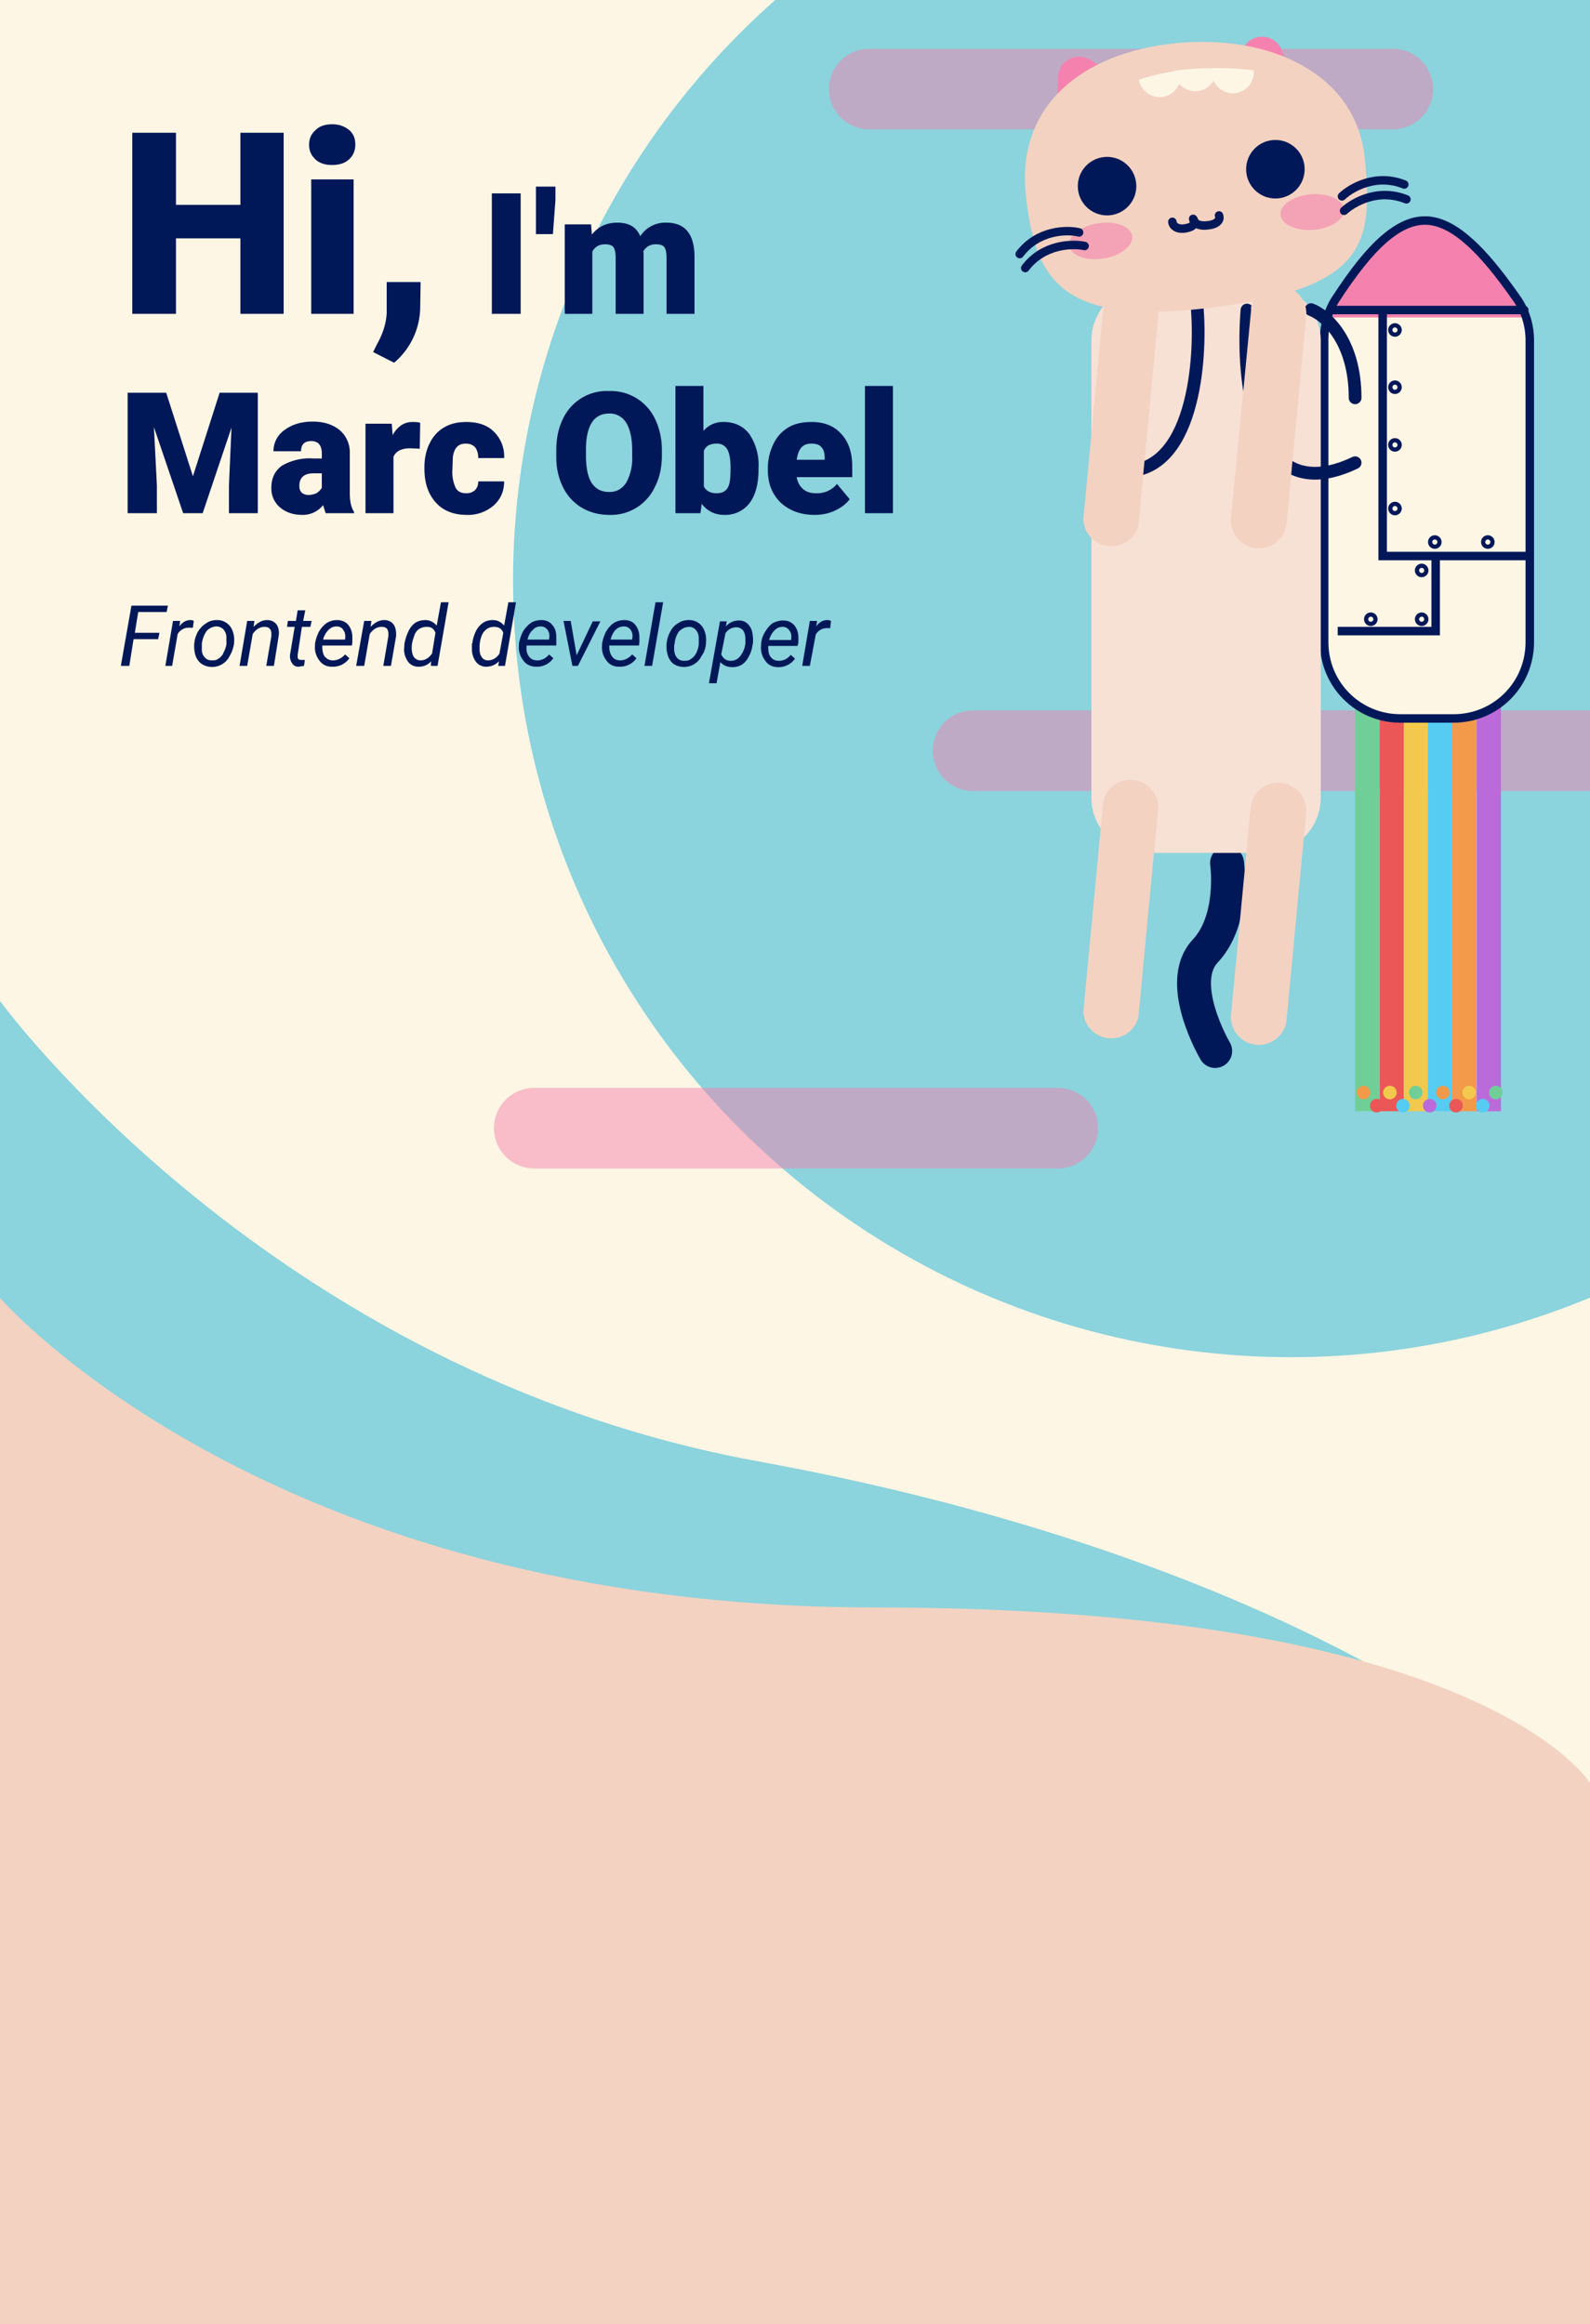 <svg fill="none" xmlns="http://www.w3.org/2000/svg" viewBox="0 0 375 548">
  <style>
  </style>
  <g id="Group 1">
    <path id="Rectangle 15" fill="#FEF6E4" d="M0 0h375v542H0z"/>
    <ellipse id="Ellipse 41" cx="304.5" cy="137" rx="183.5" ry="183" fill="#8BD3DD"/>
    <path id="cloud1" d="M126 266h123.5" stroke="#F582AE" stroke-opacity=".5" stroke-width="19" stroke-linecap="round"/>
    <path id="cloud3" d="M205 21h123.5" stroke="#F582AE" stroke-opacity=".5" stroke-width="19" stroke-linecap="round"/>
    <path id="cloud2" d="M229.5 177h158" stroke="#F582AE" stroke-opacity=".5" stroke-width="19" stroke-linecap="round"/>
    <g style="animation:test 1s ease infinite">
      <g id="rainbow">
        <path id="Rectangle 3" fill="#6FCF97" d="M319.6 113.7h5.7V262h-5.7z"/>
        <path id="Rectangle 4" fill="#EB5757" d="M325.4 113.7h5.7V262h-5.7z"/>
        <path id="Rectangle 5" fill="#F2C94C" d="M331.1 113.7h5.7V262h-5.7z"/>
        <path id="Rectangle 6" fill="#56CCF2" d="M336.8 113.7h5.7V262h-5.7z"/>
        <path id="Rectangle 7" fill="#F2994A" d="M342.5 113.7h5.7V262h-5.7z"/>
        <path id="Rectangle 8" fill="#BB6BD9" d="M348.3 113.7h5.7V262h-5.7z"/>
      </g>
      <g id="rocket" stroke="#001858">
        <path id="Rectangle 14" d="M312.3 80c0-3.3.9-6.6 2.6-9.3 4.3-6.6 8-11.3 11.6-14.4 3.5-3 6.7-4.4 9.9-4.3 3 .1 6.3 1.6 9.9 4.8 3.5 3 7.3 7.7 11.5 13.7 2 2.9 3 6.3 3 9.8v71.1c0 10-8 18-18 18h-12.5c-10 0-18-8-18-18V80z" fill="url(#paint0_linear)" stroke-width="2"/>
        <path id="Vector 7" d="M326.1 73.6v57.5h12.5m21.6 0h-21.6m0 0v17.7h-23.1" stroke-width="2"/>
        <path id="Vector 6" d="M314.2 73.1h45.3" stroke-width="2" stroke-linecap="round"/>
        <circle id="Ellipse 5" cx="329" cy="77.8" r="1.1"/>
        <circle id="Ellipse 6" cx="329" cy="91.3" r="1.1"/>
        <circle id="Ellipse 7" cx="329" cy="104.9" r="1.1"/>
        <circle id="Ellipse 8" cx="329" cy="119.9" r="1.1"/>
        <circle id="Ellipse 9" cx="338.4" cy="127.8" r="1.1"/>
        <circle id="Ellipse 10" cx="335.3" cy="134.5" r="1.1"/>
        <circle id="Ellipse 11" cx="323.3" cy="146" r="1.1"/>
        <circle id="Ellipse 12" cx="350.9" cy="127.8" r="1.1"/>
        <circle id="Ellipse 13" cx="335.3" cy="146" r="1.1"/>
      </g>
      <g id="cat">
        <g id="body">
          <path id="Vector 1" d="M289.4 203.5s1.9 13.3-5.2 20.8c-7 7.6 2.4 23.5 2.4 23.5" stroke="#001858" stroke-width="8" stroke-linecap="round"/>
          <g id="Rectangle 9" filter="url(#filter0_i)">
            <path d="M262.4 84.3a13 13 0 0113-13h28.1a13 13 0 0113 13v107.8a13 13 0 01-13 13h-28.1a13 13 0 01-13-13V84.3z" fill="#F7E0D4"/>
          </g>
          <g id="legs">
            <g id="Rectangle 12" filter="url(#filter1_i)">
              <path d="M300 194a6.6 6.6 0 0113.1 1.2l-4.7 49.7a6.6 6.6 0 01-13.1-1.3L300 194z" fill="#F3D2C1"/>
            </g>
            <g id="Rectangle 13" filter="url(#filter2_i)">
              <path d="M265.2 192.9a6.6 6.6 0 0113 1.2l-4.7 49.7a6.6 6.6 0 01-13-1.2l4.7-49.7z" fill="#F3D2C1"/>
            </g>
          </g>
          <path id="straps" d="M294.1 73.1c-1.4 16.8 1.6 47.4 25.5 36m-37.2-36c1 13.7-1.6 40.5-19.5 37.8M309.2 73c3.5 1.3 10.4 7.3 10.4 20.8" stroke="#001858" stroke-width="3" stroke-linecap="round"/>
          <g id="arms">
            <g id="Rectangle 10" filter="url(#filter3_i)">
              <path d="M300 76.8a6.6 6.6 0 0113.1 1.3l-4.7 49.7a6.6 6.6 0 01-13.1-1.3l4.8-49.7z" fill="#F3D2C1"/>
            </g>
            <g id="Rectangle 11" filter="url(#filter4_i)">
              <path d="M265.2 76.8a6.6 6.6 0 0113 1.3l-4.7 49.7a6.6 6.6 0 01-13-1.3l4.7-49.7z" fill="#F3D2C1"/>
            </g>
          </g>
        </g>
        <g id="face">
          <g id="ears">
            <g id="Polygon 1" filter="url(#filter5_i)">
              <path d="M253.5 16.3a5 5 0 017.6-4.2l3.7 2.3a5 5 0 01-.2 8.6l-3.8 2a5 5 0 01-7.4-4.4l.1-4.3z" fill="#F582AE"/>
            </g>
            <g id="Polygon 2" filter="url(#filter6_i)">
              <path d="M297.7 8.6a5 5 0 018.6 1.2l1.5 4a5 5 0 01-5.3 6.8l-4.3-.6a5 5 0 01-3.2-8l2.7-3.4z" fill="#F582AE"/>
            </g>
          </g>
          <g id="Ellipse 1" filter="url(#filter7_i)">
            <path d="M325.9 41.4c2 20.4 0 30.6-36 35.1s-41.9-6.6-44-27c-2-20.4 13.1-33 35.2-35.3 22-2.2 42.7 6.8 44.8 27.2z" fill="#F3D2C1"/>
          </g>
          <g id="eyes">
            <g id="Ellipse 3" filter="url(#filter8_di)">
              <circle cx="301.8" cy="36.9" r="6.9" transform="rotate(-5.8 301.8 36.9)" fill="#001858"/>
            </g>
            <g id="Ellipse 4" filter="url(#filter9_di)">
              <circle cx="262.1" cy="40.9" r="6.9" transform="rotate(-5.8 262 40.9)" fill="#001858"/>
            </g>
          </g>
          <ellipse id="Ellipse 36" cx="309.5" cy="50" rx="7.5" ry="4.2" transform="rotate(-4.7 309.5 50)" fill="#F582AE" fill-opacity=".6"/>
          <ellipse id="Ellipse 37" cx="259.6" cy="56.8" rx="7.5" ry="4.2" transform="rotate(-9 259.6 56.8)" fill="#F582AE" fill-opacity=".6"/>
          <g id="whiskers" stroke="#001858" stroke-width="2" stroke-linecap="round">
            <path id="Vector 2" d="M316.5 46.3c2.1-2 8-5.5 14.7-2.8"/>
            <path id="Vector 3" d="M317 49.7c2.2-2 8-5.4 14.7-2.7"/>
            <path id="Vector 4" d="M254.5 54.8c-2.8-.7-9.7-.6-14 5.1"/>
            <path id="Vector 5" d="M255.8 58c-2.8-.6-9.7-.5-14 5.2"/>
          </g>
          <path id="mouth" d="M276.5 52.3c0 .7.9 2 3.3 1.5s2-1.7 1.6-2.2c.1.7 1 1.9 3.6 1.5 2.6-.3 2.8-1.7 2.5-2.3" stroke="#001858" stroke-width="2" stroke-linecap="round" stroke-linejoin="round"/>
          <g id="Intersect" filter="url(#filter10_d)">
            <path fill-rule="evenodd" clip-rule="evenodd" d="M290.7 20a5 5 0 005-5.4 59 59 0 00-9.8-.5 5 5 0 004.8 5.9z" fill="#FEF6E4"/>
          </g>
          <g id="Intersect_2" filter="url(#filter11_d)">
            <path fill-rule="evenodd" clip-rule="evenodd" d="M281.9 19.5a5 5 0 005-5.4 64.4 64.4 0 00-10 .6 5 5 0 005 4.8z" fill="#FEF6E4"/>
          </g>
          <g id="Intersect_3" filter="url(#filter12_d)">
            <path fill-rule="evenodd" clip-rule="evenodd" d="M273.5 20.9a5 5 0 004.8-6.3c-3.5.5-6.7 1.2-9.7 2.2a5 5 0 004.9 4.1z" fill="#FEF6E4"/>
          </g>
        </g>
      </g>
      <g id="explosions">
        <circle id="Ellipse 15" cx="324.7" cy="260.7" r="1.6" fill="#EB5757"/>
        <circle id="Ellipse 17" cx="330.9" cy="260.7" r="1.6" fill="#56CCF2"/>
        <circle id="Ellipse 19" cx="337.2" cy="260.7" r="1.6" fill="#BB6BD9"/>
        <circle id="Ellipse 21" cx="343.4" cy="260.7" r="1.6" fill="#EB5757"/>
        <circle id="Ellipse 23" cx="349.7" cy="260.7" r="1.6" fill="#56CCF2"/>
        <circle id="Ellipse 25" cx="352.8" cy="257.6" r="1.6" transform="rotate(180 352.8 257.6)" fill="#6FCF97"/>
        <circle id="Ellipse 27" cx="346.5" cy="257.6" r="1.6" transform="rotate(180 346.5 257.6)" fill="#F2C94C"/>
        <circle id="Ellipse 29" cx="340.3" cy="257.6" r="1.6" transform="rotate(180 340.3 257.6)" fill="#F2994A"/>
        <circle id="Ellipse 31" cx="334.1" cy="257.6" r="1.6" transform="rotate(180 334 257.6)" fill="#6FCF97"/>
        <circle id="Ellipse 33" cx="327.8" cy="257.6" r="1.6" transform="rotate(180 327.8 257.6)" fill="#F2C94C"/>
        <circle id="Ellipse 35" cx="321.6" cy="257.6" r="1.6" transform="rotate(180 321.6 257.6)" fill="#F2994A"/>
      </g>
    </g>
    <path id="Hi, I'm Marc Obel" d="M66.9 74H56.7V56.2H41.5V74H31.2V31.3h10.3v17h15.2v-17h10.2V74zm16.5 0h-10V42.3h10V74zM72.9 34.1c0-1.4.5-2.5 1.5-3.4 1-1 2.3-1.4 4-1.4 1.6 0 2.9.5 4 1.4 1 .9 1.4 2 1.4 3.4s-.5 2.6-1.5 3.5c-1 .9-2.3 1.3-4 1.3-1.6 0-2.9-.4-3.9-1.3-1-1-1.5-2-1.5-3.5zm20 51.4L88 83l1-2c1.4-2.5 2.1-5 2.2-7.2v-7.3h8l-.1 6.3a17.4 17.4 0 01-6 12.6zM122.9 74H116V45.6h6.8V74zm8.1-26.8l-.6 8h-4V44h4.6v3.2zm8.4 5.7l.2 2.4c1.5-1.9 3.5-2.8 6-2.8 2.7 0 4.5 1 5.4 3.2a7 7 0 016.2-3.2c4.3 0 6.5 2.6 6.6 7.8V74h-6.6V60.7c0-1.1-.2-2-.5-2.4-.4-.5-1-.7-2-.7-1.3 0-2.3.5-3 1.7l.1.3V74h-6.6V60.7c0-1.1-.2-2-.5-2.4-.4-.5-1-.7-2-.7-1.3 0-2.3.5-3 1.7V74h-6.5V52.9h6.2zM39.2 92.6l6.3 19.7 6.3-19.7h9V121H54v-6.6l.6-13.6-6.8 20.2h-4.6l-6.9-20.3.7 13.7v6.6h-6.9V92.6h9zM76.8 121l-.6-1.9a6.1 6.1 0 01-5 2.3c-2 0-3.8-.6-5.2-1.8a5.8 5.8 0 01-2-4.6c0-2.2.8-4 2.5-5.2a13 13 0 017.4-1.7h2V107c0-2-.8-3-2.5-3-1.6 0-2.4.8-2.4 2.4h-6.5a6 6 0 012.6-5c1.7-1.3 4-2 6.6-2 2.7 0 4.8.7 6.4 2a6.9 6.9 0 012.4 5.5v9.3c0 2 .3 3.4 1 4.5v.3h-6.7zm-4-4.3c.7 0 1.4-.2 2-.5.5-.4.9-.8 1.1-1.2v-3.4H74c-2.3 0-3.4 1-3.4 3 0 .7.2 1.2.6 1.6.4.3.9.5 1.5.5zM99 105.8l-2.2-.1c-2 0-3.4.6-4 2V121h-6.6V99.9h6.2l.2 2.7c1.1-2 2.7-3.1 4.6-3.1.7 0 1.4 0 1.9.2l-.1 6.1zm10.9 10.5a3 3 0 002.1-.7c.5-.5.8-1.2.8-2.1h6.1c0 2.3-.8 4.2-2.5 5.7a9.2 9.2 0 01-6.4 2.2c-3 0-5.5-1-7.2-2.9-1.8-2-2.7-4.6-2.7-8v-.3c0-2.1.4-4 1.2-5.6.8-1.7 2-3 3.4-3.8 1.5-.9 3.2-1.3 5.3-1.3 2.7 0 4.9.7 6.5 2.3a8.1 8.1 0 012.4 6.2h-6.1c0-1.1-.3-2-.8-2.6-.6-.6-1.3-.8-2.2-.8-1.7 0-2.7 1-3 3.2l-.1 2.9a9 9 0 00.8 4.4c.5.8 1.3 1.2 2.4 1.2zm46.2-9c0 2.8-.5 5.3-1.6 7.4a11.4 11.4 0 01-10.8 6.7c-2.5 0-4.6-.6-6.5-1.7a11.5 11.5 0 01-4.4-4.8c-1-2-1.6-4.4-1.6-7v-1.7c0-2.8.5-5.2 1.5-7.3a11.4 11.4 0 0111-6.7 11.5 11.5 0 0110.8 6.6c1 2.1 1.6 4.5 1.6 7.3v1.3zm-7-1.1c0-2.9-.5-5-1.4-6.5a4.5 4.5 0 00-4-2.2c-3.5 0-5.3 2.6-5.5 7.8v2c0 2.9.4 5 1.3 6.5 1 1.5 2.3 2.2 4.2 2.2 1.7 0 3-.7 4-2.2a12 12 0 001.4-6.3v-1.3zm29.8 4.4c0 3.5-.7 6.1-2.1 8a7.2 7.2 0 01-6 2.8c-2.2 0-4-.9-5.3-2.6l-.3 2.2h-5.9V91h6.6v10.6a6 6 0 014.8-2.1c2.6 0 4.6 1 6 2.8a13 13 0 012.2 8v.3zm-6.6-.4c0-2-.3-3.5-.8-4.3a2.7 2.7 0 00-2.5-1.3c-1.5 0-2.5.5-3 1.7v8.4c.5 1 1.5 1.6 3 1.6 1.6 0 2.6-.7 3-2.2.2-.8.3-2 .3-3.9zm19.8 11.2c-3.3 0-5.9-1-8-2.9-2-2-3-4.5-3-7.6v-.5c0-2.2.5-4 1.3-5.7.8-1.7 2-3 3.5-3.9 1.5-.9 3.3-1.3 5.5-1.3 3 0 5.3.9 7 2.8 1.7 1.8 2.6 4.4 2.6 7.6v2.6h-13.1c.2 1.2.7 2.1 1.5 2.8.8.7 1.8 1 3.1 1a6 6 0 004.9-2.2l3 3.6c-.8 1.1-2 2-3.5 2.7-1.5.7-3.1 1-4.8 1zm-.8-16.8c-2 0-3 1.2-3.4 3.8h6.6v-.5c0-1-.2-1.9-.8-2.5-.5-.6-1.3-.8-2.4-.8zm19.3 16.4H204V91h6.6v30z" fill="#001858"/>
    <path id="Frontend developer" d="M37.3 150.7h-5.8l-1 6.3h-2l2.5-14.2h8.6l-.3 1.5h-6.7l-.8 4.9h5.8l-.3 1.5zm8.1-2.7h-.8a3 3 0 00-2.7 1.5l-1.3 7.5H39l1.8-10.6h1.7l-.2 1.3c.7-1 1.6-1.5 2.6-1.5.2 0 .5 0 .8.2l-.2 1.6zm5.8-1.8a3.8 3.8 0 013.7 2.7c.3.8.4 1.7.3 2.7v.2c-.2 1-.5 2-1 2.8a4.6 4.6 0 01-6.7 1.9 4 4 0 01-1.4-2 7.2 7.2 0 01.6-5.6c.5-.8 1.2-1.5 2-2 .7-.5 1.6-.7 2.5-.7zm-3.6 5.7v1.3c0 .8.3 1.4.7 1.8.4.5 1 .7 1.6.7.6 0 1.1 0 1.6-.4.5-.3 1-.8 1.2-1.4a6 6 0 00.7-2v-1.6c0-.8-.3-1.4-.7-1.9-.4-.4-1-.7-1.6-.7-.9 0-1.7.4-2.3 1-.6.8-1 1.8-1.2 3v.2zm12.4-5.5l-.2 1.4c1-1 2-1.6 3.2-1.6 1 0 1.7.4 2.2 1 .5.7.7 1.7.5 2.9l-1.1 6.9h-1.8l1.2-7v-.8c-.1-1-.7-1.4-1.6-1.4-1 0-2 .5-2.8 1.7l-1.3 7.5h-1.8l1.8-10.6H60zm12-2.5l-.5 2.5h2l-.3 1.4h-2l-1 6.6v.5c0 .5.3.7.8.7h.9l-.2 1.4-1.3.2c-.7 0-1.2-.3-1.5-.8a3 3 0 01-.5-2l1.1-6.6h-1.8l.2-1.4h1.9l.4-2.5H72zm6.3 13.3c-1.3 0-2.3-.5-3-1.5a5 5 0 01-1-3.6v-.4c.2-1 .5-2 1-2.9.5-.8 1.1-1.5 1.9-2 .7-.4 1.5-.6 2.3-.6 1.1 0 2 .4 2.6 1.1.6.7 1 1.7 1 2.9v1.2l-.1.8h-7c0 1 .1 1.8.5 2.5.5.6 1.1 1 2 1 1 0 2-.4 2.9-1.4l1 .9a4.7 4.7 0 01-4 2zm1.1-9.5c-.7 0-1.3.2-1.9.8-.5.5-1 1.2-1.3 2.3h5.2v-.2c.1-.8 0-1.5-.4-2-.3-.6-.9-.9-1.6-.9zm8.2-1.3l-.2 1.4c1-1 2-1.6 3.2-1.6 1 0 1.7.4 2.2 1 .5.7.7 1.7.6 2.9l-1.2 6.9h-1.8l1.2-7v-.8c-.1-1-.6-1.4-1.6-1.4s-2 .5-2.8 1.7l-1.3 7.5H84l1.9-10.6h1.6zm7.8 5.3c.2-1 .5-2 1-3a5 5 0 011.6-1.9c.7-.4 1.5-.6 2.3-.6 1.1 0 2 .5 2.7 1.3l1-5.5h1.8l-2.6 15h-1.6l.1-1.1c-.8.9-1.8 1.3-3 1.3a3 3 0 01-2.4-1.1 5 5 0 01-1-3l.1-1.4zm1.7 1c0 1 .2 1.7.5 2.2.4.5.9.8 1.6.8 1 0 1.9-.5 2.7-1.6l.8-4.9c-.4-1-1-1.4-2-1.4-.8 0-1.4.2-2 .6-.5.4-.9 1-1.1 1.8-.3.8-.5 1.7-.5 2.5zm14.3-1c.1-1 .4-2 .9-3a5 5 0 011.7-1.9c.6-.4 1.4-.6 2.2-.6 1.2 0 2 .5 2.7 1.3l1-5.5h1.8l-2.6 15h-1.6l.2-1.1c-.9.9-1.9 1.3-3.1 1.3a3 3 0 01-2.3-1.1 5 5 0 01-1-3v-1.4zm1.7 1c0 1 .1 1.7.5 2.2.3.5.8.8 1.5.8 1 0 2-.5 2.7-1.6l.9-4.9c-.4-1-1.1-1.4-2.2-1.4-.7 0-1.3.2-1.8.6-.5.4-1 1-1.2 1.8-.3.8-.4 1.7-.4 2.5zm13.4 4.5c-1.3 0-2.4-.5-3.1-1.5a5 5 0 01-1-3.6v-.4c.2-1 .5-2 1-2.9.5-.8 1.2-1.5 1.9-2 .7-.4 1.5-.6 2.4-.6 1 0 2 .4 2.5 1.1.7.7 1 1.7 1 2.9v2h-7c-.1 1 0 1.8.5 2.5.4.6 1 1 2 1s2-.4 2.8-1.4l1 .9a4.7 4.7 0 01-4 2zm1-9.5c-.6 0-1.3.2-1.8.8-.6.5-1 1.2-1.3 2.3h5.1v-.2c.2-.8 0-1.5-.3-2-.4-.6-1-.9-1.6-.9zm8.5 6.8l3.8-8h1.8l-5.3 10.5H135l-2.1-10.6h1.7l1.4 8.1zm10 2.7c-1.3 0-2.3-.5-3-1.5a5 5 0 01-1-3.6v-.4c.2-1 .5-2 1-2.9.5-.8 1.1-1.5 1.9-2 .7-.4 1.5-.6 2.4-.6 1 0 2 .4 2.5 1.1.6.7 1 1.7 1 2.9v1.2l-.1.8h-7c0 1 .1 1.8.6 2.5.4.6 1 1 1.9 1 1 0 2-.4 2.9-1.4l1 .9a4.7 4.7 0 01-4 2zm1.2-9.5c-.7 0-1.4.2-2 .8-.5.5-.9 1.2-1.2 2.3h5.1v-.2c.2-.8 0-1.5-.3-2-.4-.6-1-.9-1.6-.9zm6.6 9.3H152l2.6-15h1.8l-2.6 15zm8.7-10.8a3.8 3.8 0 013.7 2.7c.3.8.4 1.7.3 2.7v.2c-.1 1-.4 2-1 2.8a4.6 4.6 0 01-6.7 1.9 4 4 0 01-1.3-2 7.2 7.2 0 01.6-5.6c.4-.8 1-1.5 1.9-2 .7-.5 1.6-.7 2.5-.7zM159 152v1.3c.1.8.3 1.4.7 1.8.4.5 1 .7 1.6.7.6 0 1.1 0 1.6-.4.5-.3 1-.8 1.3-1.4.3-.6.5-1.3.6-2v-1.6c0-.8-.3-1.4-.7-1.9-.4-.4-.9-.7-1.5-.7-1 0-1.7.4-2.4 1-.6.8-1 1.8-1.1 3v.2zm18.5-.1c-.1 1-.4 2-.9 2.9a5 5 0 01-1.6 1.9c-.7.4-1.4.6-2.2.6-1.3 0-2.2-.4-2.9-1.2l-.9 5h-1.8l2.6-14.6h1.6l-.2 1.2a4 4 0 013.1-1.4c1 0 1.8.4 2.4 1.2.6.7.8 1.7.9 3v1.2l-.1.2zm-1.7-.2v-.9c0-1-.2-1.6-.5-2.1-.4-.5-1-.8-1.6-.8-1 0-1.9.4-2.6 1.4l-1 5c.5 1 1.2 1.5 2.2 1.5.9 0 1.6-.3 2.2-1a6 6 0 001.3-3.1zm7.7 5.6c-1.3 0-2.3-.5-3-1.5a5 5 0 01-1-3.6v-.4c.1-1 .4-2 1-2.9.5-.8 1-1.5 1.8-2 .8-.4 1.6-.6 2.4-.6 1.1 0 2 .4 2.6 1.1.6.7 1 1.7 1 2.9v1.2l-.2.8h-6.9c0 1 0 1.8.5 2.5.4.6 1 1 2 1s2-.4 2.8-1.4l1 .9a4.7 4.7 0 01-4 2zm1.1-9.5c-.7 0-1.3.2-1.9.8-.5.5-1 1.2-1.3 2.3h5.2v-.2c.1-.8 0-1.5-.4-2-.4-.6-.9-.9-1.6-.9zm11.3.3h-.9a3 3 0 00-2.6 1.5L191 157h-1.8l1.8-10.6h1.7l-.2 1.3c.7-1 1.6-1.5 2.6-1.5.2 0 .5 0 .9.2l-.2 1.6z" fill="#001858"/>
    <path id="Rectangle 4_2" d="M347 407.5s-53.5-42.1-168.5-63C63.5 323.4 0 236 0 236v291h375l-28-119.5z" fill="#8BD3DD"/>
    <path id="Rectangle 3_2" d="M375 420.4S350 379 206.5 379 0 306 0 306v242h375V420.4z" fill="#F3D2C1"/>
  </g>
  <defs>
    <filter id="filter0_i" x="262.4" y="71.3" width="54.1" height="133.8" filterUnits="userSpaceOnUse" color-interpolation-filters="sRGB">
      <feFlood flood-opacity="0" result="BackgroundImageFix"/>
      <feBlend in="SourceGraphic" in2="BackgroundImageFix" result="shape"/>
      <feColorMatrix in="SourceAlpha" values="0 0 0 0 0 0 0 0 0 0 0 0 0 0 0 0 0 0 127 0" result="hardAlpha"/>
      <feOffset dx="-5" dy="-4"/>
      <feComposite in2="hardAlpha" operator="arithmetic" k2="-1" k3="1"/>
      <feColorMatrix values="0 0 0 0 0 0 0 0 0 0 0 0 0 0 0 0 0 0 0.15 0"/>
      <feBlend in2="shape" result="effect1_innerShadow"/>
    </filter>
    <filter id="filter1_i" x="294.7" y="187.4" width="19.1" height="64" filterUnits="userSpaceOnUse" color-interpolation-filters="sRGB">
      <feFlood flood-opacity="0" result="BackgroundImageFix"/>
      <feBlend in="SourceGraphic" in2="BackgroundImageFix" result="shape"/>
      <feColorMatrix in="SourceAlpha" values="0 0 0 0 0 0 0 0 0 0 0 0 0 0 0 0 0 0 127 0" result="hardAlpha"/>
      <feOffset dx="-5" dy="-4"/>
      <feComposite in2="hardAlpha" operator="arithmetic" k2="-1" k3="1"/>
      <feColorMatrix values="0 0 0 0 0 0 0 0 0 0 0 0 0 0 0 0 0 0 0.15 0"/>
      <feBlend in2="shape" result="effect1_innerShadow"/>
    </filter>
    <filter id="filter2_i" x="259.8" y="186.3" width="19.1" height="64" filterUnits="userSpaceOnUse" color-interpolation-filters="sRGB">
      <feFlood flood-opacity="0" result="BackgroundImageFix"/>
      <feBlend in="SourceGraphic" in2="BackgroundImageFix" result="shape"/>
      <feColorMatrix in="SourceAlpha" values="0 0 0 0 0 0 0 0 0 0 0 0 0 0 0 0 0 0 127 0" result="hardAlpha"/>
      <feOffset dx="-5" dy="-4"/>
      <feComposite in2="hardAlpha" operator="arithmetic" k2="-1" k3="1"/>
      <feColorMatrix values="0 0 0 0 0 0 0 0 0 0 0 0 0 0 0 0 0 0 0.15 0"/>
      <feBlend in2="shape" result="effect1_innerShadow"/>
    </filter>
    <filter id="filter3_i" x="294.7" y="70.3" width="19.1" height="64" filterUnits="userSpaceOnUse" color-interpolation-filters="sRGB">
      <feFlood flood-opacity="0" result="BackgroundImageFix"/>
      <feBlend in="SourceGraphic" in2="BackgroundImageFix" result="shape"/>
      <feColorMatrix in="SourceAlpha" values="0 0 0 0 0 0 0 0 0 0 0 0 0 0 0 0 0 0 127 0" result="hardAlpha"/>
      <feOffset dx="-5" dy="-4"/>
      <feComposite in2="hardAlpha" operator="arithmetic" k2="-1" k3="1"/>
      <feColorMatrix values="0 0 0 0 0 0 0 0 0 0 0 0 0 0 0 0 0 0 0.15 0"/>
      <feBlend in2="shape" result="effect1_innerShadow"/>
    </filter>
    <filter id="filter4_i" x="259.8" y="70.3" width="19.1" height="64" filterUnits="userSpaceOnUse" color-interpolation-filters="sRGB">
      <feFlood flood-opacity="0" result="BackgroundImageFix"/>
      <feBlend in="SourceGraphic" in2="BackgroundImageFix" result="shape"/>
      <feColorMatrix in="SourceAlpha" values="0 0 0 0 0 0 0 0 0 0 0 0 0 0 0 0 0 0 127 0" result="hardAlpha"/>
      <feOffset dx="-5" dy="-4"/>
      <feComposite in2="hardAlpha" operator="arithmetic" k2="-1" k3="1"/>
      <feColorMatrix values="0 0 0 0 0 0 0 0 0 0 0 0 0 0 0 0 0 0 0.15 0"/>
      <feBlend in2="shape" result="effect1_innerShadow"/>
    </filter>
    <filter id="filter5_i" x="249.8" y="8.6" width="19.1" height="18.9" filterUnits="userSpaceOnUse" color-interpolation-filters="sRGB">
      <feFlood flood-opacity="0" result="BackgroundImageFix"/>
      <feBlend in="SourceGraphic" in2="BackgroundImageFix" result="shape"/>
      <feColorMatrix in="SourceAlpha" values="0 0 0 0 0 0 0 0 0 0 0 0 0 0 0 0 0 0 127 0" result="hardAlpha"/>
      <feOffset dx="-4" dy="2"/>
      <feComposite in2="hardAlpha" operator="arithmetic" k2="-1" k3="1"/>
      <feColorMatrix values="0 0 0 0 0 0 0 0 0 0 0 0 0 0 0 0 0 0 0.2 0"/>
      <feBlend in2="shape" result="effect1_innerShadow"/>
    </filter>
    <filter id="filter6_i" x="293.3" y="5.7" width="16.1" height="15.6" filterUnits="userSpaceOnUse" color-interpolation-filters="sRGB">
      <feFlood flood-opacity="0" result="BackgroundImageFix"/>
      <feBlend in="SourceGraphic" in2="BackgroundImageFix" result="shape"/>
      <feColorMatrix in="SourceAlpha" values="0 0 0 0 0 0 0 0 0 0 0 0 0 0 0 0 0 0 127 0" result="hardAlpha"/>
      <feOffset dx="-4" dy="2"/>
      <feComposite in2="hardAlpha" operator="arithmetic" k2="-1" k3="1"/>
      <feColorMatrix values="0 0 0 0 0 0 0 0 0 0 0 0 0 0 0 0 0 0 0.2 0"/>
      <feBlend in2="shape" result="effect1_innerShadow"/>
    </filter>
    <filter id="filter7_i" x="242.8" y="10" width="86.3" height="70.7" filterUnits="userSpaceOnUse" color-interpolation-filters="sRGB">
      <feFlood flood-opacity="0" result="BackgroundImageFix"/>
      <feBlend in="SourceGraphic" in2="BackgroundImageFix" result="shape"/>
      <feColorMatrix in="SourceAlpha" values="0 0 0 0 0 0 0 0 0 0 0 0 0 0 0 0 0 0 127 0" result="hardAlpha"/>
      <feOffset dx="-4" dy="-4"/>
      <feComposite in2="hardAlpha" operator="arithmetic" k2="-1" k3="1"/>
      <feColorMatrix values="0 0 0 0 0 0 0 0 0 0 0 0 0 0 0 0 0 0 0.15 0"/>
      <feBlend in2="shape" result="effect1_innerShadow"/>
    </filter>
    <filter id="filter8_di" x="289.2" y="28.3" width="25.2" height="25.2" filterUnits="userSpaceOnUse" color-interpolation-filters="sRGB">
      <feFlood flood-opacity="0" result="BackgroundImageFix"/>
      <feColorMatrix in="SourceAlpha" values="0 0 0 0 0 0 0 0 0 0 0 0 0 0 0 0 0 0 127 0"/>
      <feMorphology radius="1" operator="dilate" in="SourceAlpha" result="effect1_dropShadow"/>
      <feOffset dy="4"/>
      <feGaussianBlur stdDeviation="2"/>
      <feColorMatrix values="0 0 0 0 0 0 0 0 0 0 0 0 0 0 0 0 0 0 0.25 0"/>
      <feBlend in2="BackgroundImageFix" result="effect1_dropShadow"/>
      <feBlend in="SourceGraphic" in2="effect1_dropShadow" result="shape"/>
      <feColorMatrix in="SourceAlpha" values="0 0 0 0 0 0 0 0 0 0 0 0 0 0 0 0 0 0 127 0" result="hardAlpha"/>
      <feOffset dx="-1" dy="-1"/>
      <feComposite in2="hardAlpha" operator="arithmetic" k2="-1" k3="1"/>
      <feColorMatrix values="0 0 0 0 0 0 0 0 0 0 0 0 0 0 0 0 0 0 0.25 0"/>
      <feBlend in2="shape" result="effect2_innerShadow"/>
    </filter>
    <filter id="filter9_di" x="249.5" y="32.3" width="25.2" height="25.2" filterUnits="userSpaceOnUse" color-interpolation-filters="sRGB">
      <feFlood flood-opacity="0" result="BackgroundImageFix"/>
      <feColorMatrix in="SourceAlpha" values="0 0 0 0 0 0 0 0 0 0 0 0 0 0 0 0 0 0 127 0"/>
      <feMorphology radius="1" operator="dilate" in="SourceAlpha" result="effect1_dropShadow"/>
      <feOffset dy="4"/>
      <feGaussianBlur stdDeviation="2"/>
      <feColorMatrix values="0 0 0 0 0 0 0 0 0 0 0 0 0 0 0 0 0 0 0.25 0"/>
      <feBlend in2="BackgroundImageFix" result="effect1_dropShadow"/>
      <feBlend in="SourceGraphic" in2="effect1_dropShadow" result="shape"/>
      <feColorMatrix in="SourceAlpha" values="0 0 0 0 0 0 0 0 0 0 0 0 0 0 0 0 0 0 127 0" result="hardAlpha"/>
      <feOffset dx="-1" dy="-1"/>
      <feComposite in2="hardAlpha" operator="arithmetic" k2="-1" k3="1"/>
      <feColorMatrix values="0 0 0 0 0 0 0 0 0 0 0 0 0 0 0 0 0 0 0.25 0"/>
      <feBlend in2="shape" result="effect2_innerShadow"/>
    </filter>
    <filter id="filter10_d" x="285.8" y="14.1" width="9.9" height="7.9" filterUnits="userSpaceOnUse" color-interpolation-filters="sRGB">
      <feFlood flood-opacity="0" result="BackgroundImageFix"/>
      <feColorMatrix in="SourceAlpha" values="0 0 0 0 0 0 0 0 0 0 0 0 0 0 0 0 0 0 127 0"/>
      <feOffset dy="2"/>
      <feColorMatrix values="0 0 0 0 0.996 0 0 0 0 0.965 0 0 0 0 0.894 0 0 0 0.52 0"/>
      <feBlend in2="BackgroundImageFix" result="effect1_dropShadow"/>
      <feBlend in="SourceGraphic" in2="effect1_dropShadow" result="shape"/>
    </filter>
    <filter id="filter11_d" x="277" y="14.1" width="9.9" height="7.4" filterUnits="userSpaceOnUse" color-interpolation-filters="sRGB">
      <feFlood flood-opacity="0" result="BackgroundImageFix"/>
      <feColorMatrix in="SourceAlpha" values="0 0 0 0 0 0 0 0 0 0 0 0 0 0 0 0 0 0 127 0"/>
      <feOffset dy="2"/>
      <feColorMatrix values="0 0 0 0 0.996 0 0 0 0 0.965 0 0 0 0 0.894 0 0 0 0.52 0"/>
      <feBlend in2="BackgroundImageFix" result="effect1_dropShadow"/>
      <feBlend in="SourceGraphic" in2="effect1_dropShadow" result="shape"/>
    </filter>
    <filter id="filter12_d" x="268.6" y="14.6" width="9.8" height="8.3" filterUnits="userSpaceOnUse" color-interpolation-filters="sRGB">
      <feFlood flood-opacity="0" result="BackgroundImageFix"/>
      <feColorMatrix in="SourceAlpha" values="0 0 0 0 0 0 0 0 0 0 0 0 0 0 0 0 0 0 127 0"/>
      <feOffset dy="2"/>
      <feColorMatrix values="0 0 0 0 0.996 0 0 0 0 0.965 0 0 0 0 0.894 0 0 0 0.52 0"/>
      <feBlend in2="BackgroundImageFix" result="effect1_dropShadow"/>
      <feBlend in="SourceGraphic" in2="effect1_dropShadow" result="shape"/>
    </filter>
    <linearGradient id="paint0_linear" x1="336.6" y1="51" x2="336.6" y2="170.4" gradientUnits="userSpaceOnUse">
      <stop stop-color="#F582AE"/>
      <stop offset=".2" stop-color="#F582AE"/>
      <stop offset=".2" stop-color="#FEF6E4"/>
      <stop offset="1" stop-color="#FEF6E4"/>
    </linearGradient>
  </defs>
</svg>
